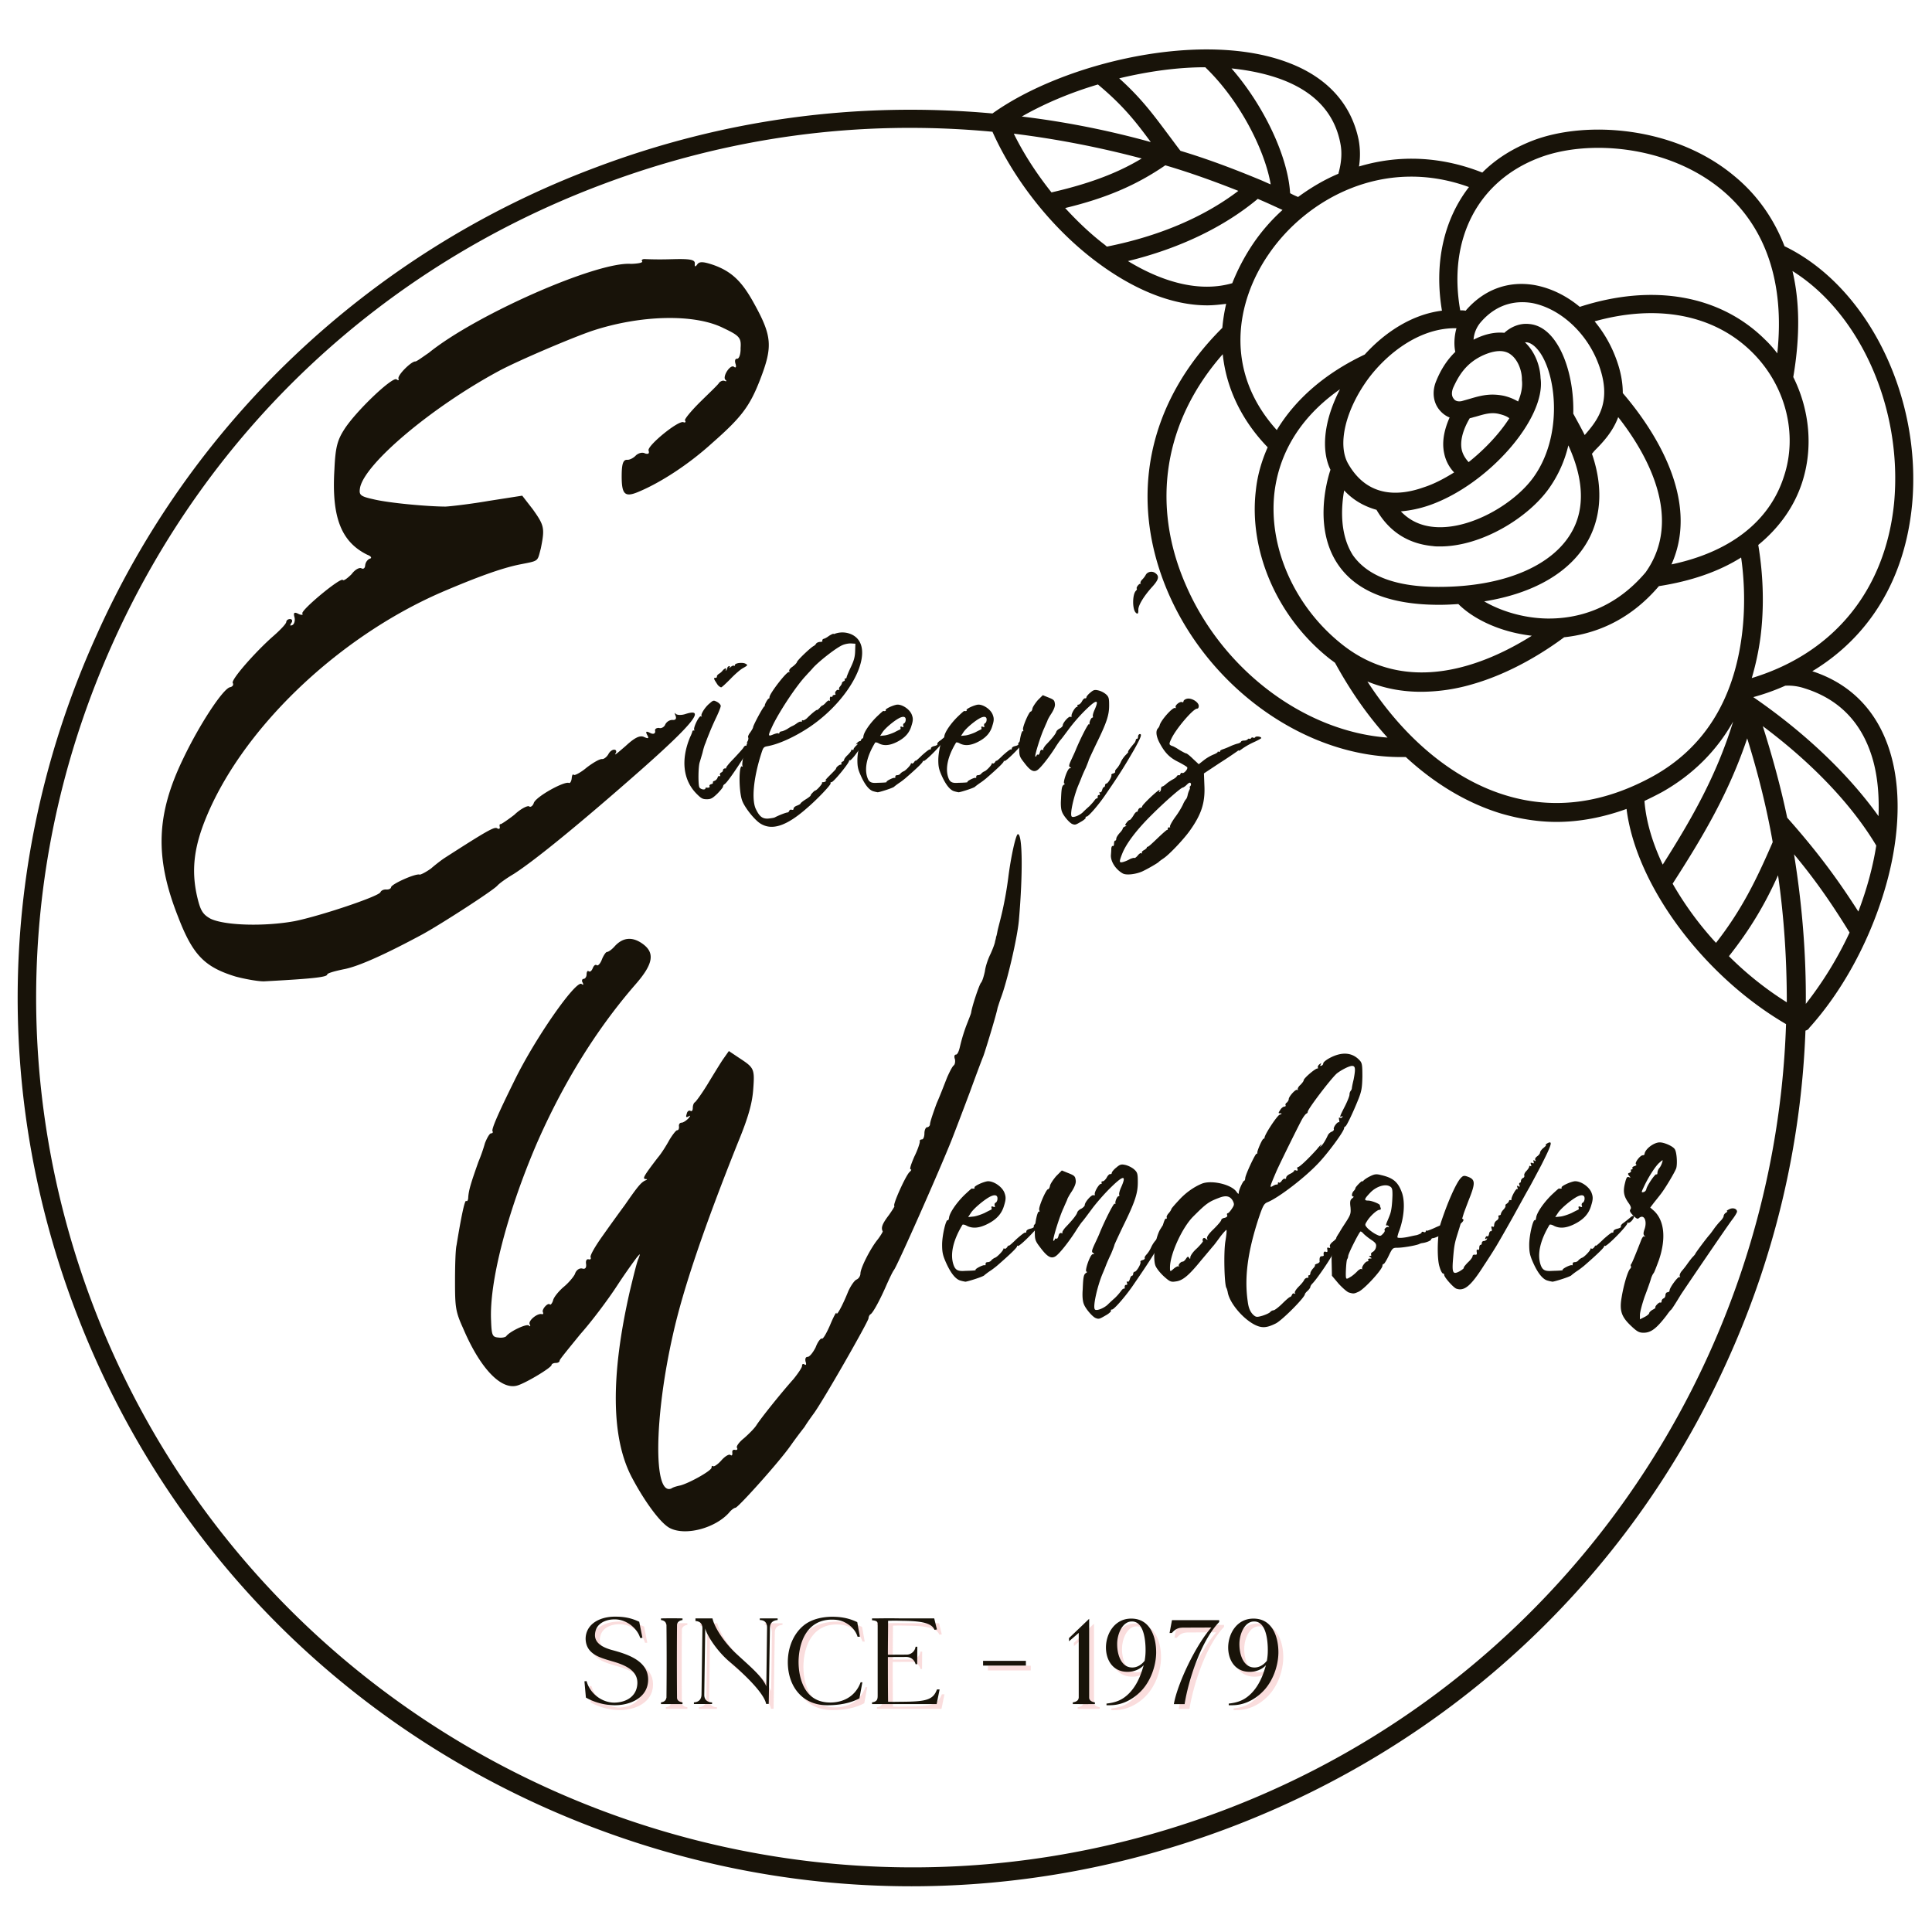 <svg xmlns="http://www.w3.org/2000/svg" width="200" viewBox="0 0 150 150" height="200" version="1.0"><defs><clipPath id="a"><path d="M1.082 3.5h147.75v143.25H1.082zm0 0"/></clipPath></defs><g clip-path="url(#a)"><path fill="#181309" d="M148.45 39.227c.796-8.442-3.458-17-9.9-20.11-.976-2.52-2.452-4.265-3.902-5.453-4.64-3.879-11.523-4.324-15.632-2.754-1.536.594-2.868 1.422-3.93 2.488-3.133-1.242-6.41-1.421-9.574-.472a6.124 6.124 0 00-.028-2.074c-.562-2.727-2.367-4.77-5.293-5.922-6.707-2.668-17.582-.09-23.136 3.879-10.52-.95-20.89.445-30.848 4.207a69.21 69.21 0 00-23.406 14.66 68.388 68.388 0 00-15.336 21.71C-.098 66.122-.633 84.813 5.93 101.935c6.59 17.207 19.504 30.863 36.406 38.414 9.102 4.058 18.734 6.101 28.426 6.101 8.304 0 16.636-1.508 24.644-4.531 17.227-6.516 30.938-19.25 38.563-35.957 3.812-8.293 5.879-17.09 6.207-25.945.117-.032.234-.09.293-.211 2.484-2.754 4.492-6.395 5.703-10.22 1.273-3.995 1.508-7.878.652-10.929-.918-3.285-3.015-5.535-6.117-6.543 4.461-2.695 7.18-7.168 7.742-12.886zm-28.93-26.985c3.722-1.422 9.957-1.004 14.183 2.52 3.399 2.843 4.875 7.199 4.285 12.675a8.464 8.464 0 00-.945-1.066c-3.488-3.465-8.719-4.383-14.39-2.547-1.036-.86-2.22-1.449-3.489-1.687-2.039-.356-3.93.324-5.348 1.957 0 0 0 .027-.03.027-.15-.027-.294-.027-.415-.027-.973-5.512 1.36-10.043 6.149-11.852zm15.718 37.086c-.648 5.067-2.953 8.738-6.883 10.93-3.812 2.101-7.625 2.637-11.378 1.512-4.079-1.215-7.918-4.387-10.813-8.86 1.297.535 2.688.8 4.164.8a14.21 14.21 0 003.902-.562c3.16-.886 5.82-2.636 7.211-3.671 2.215-.239 4.961-1.157 7.356-3.97 2.484-.386 4.64-1.124 6.383-2.222.18 1.215.386 3.496.058 6.043zm3.489 28.492a25.697 25.697 0 01-4.493-3.582c1.684-2.133 2.809-4.058 3.813-6.281.473 3.29.68 6.578.68 9.863zm-4.168-21.797c-1.301 4.235-3.25 7.61-5.465 11.106-.797-1.688-1.301-3.375-1.418-4.945a29.5 29.5 0 001.36-.684c2.362-1.332 4.222-3.168 5.523-5.477zm1.093 1.301c.828 2.668 1.508 5.364 1.98 8.059-1.269 2.93-2.394 5.242-4.402 7.82a25.524 25.524 0 01-3.367-4.594c2.305-3.582 4.344-6.988 5.79-11.285zm3.106 6.16c-.504-2.398-1.156-4.765-1.895-7.105 3.844 2.871 6.918 6.101 8.809 9.27-.266 1.687-.738 3.406-1.39 5.124-1.536-2.398-3.075-4.53-5.524-7.289zM94.934 27.5c.265 2.605 1.449 5.121 3.488 7.227-.473 1.066-.8 2.191-.918 3.347-.563 4.707 1.656 9.832 5.676 13.031.144.118.324.239.472.356 1.18 2.16 2.54 4.117 4.075 5.805-6.41-.473-12.793-5.211-15.66-11.848-2.747-6.281-1.684-12.738 2.867-17.918zm3.722-13.184c-.297-.117-.59-.265-.886-.382-2.008-.832-4.047-1.602-6.118-2.223-.324-.414-.62-.828-.914-1.215-1.152-1.539-2.097-2.844-3.843-4.414 2.218-.531 4.492-.86 6.68-.86 2.718 2.61 4.64 6.489 5.081 9.094zm-9.308-3.285a68.1 68.1 0 00-10.016-1.984c1.711-.98 3.723-1.84 5.91-2.488 1.95 1.628 2.926 2.87 4.106 4.472zm-.707 1.274c-1.567.945-3.637 1.863-7.004 2.633-1.153-1.45-2.157-2.989-2.926-4.56a74.426 74.426 0 019.93 1.927zm1.832.53c1.918.563 3.812 1.247 5.672 1.985-2.688 2.043-6.176 3.524-10.196 4.325-.058-.028-.086-.06-.148-.118-1.09-.828-2.125-1.808-3.102-2.875 3.192-.77 5.528-1.777 7.774-3.316zm7.18 2.606c.648.27 1.269.563 1.921.86a14.59 14.59 0 00-2.277 2.61 16.227 16.227 0 00-1.625 3.077c-2.363.684-5.172.059-8.098-1.718 3.992-.977 7.45-2.637 10.078-4.829zm26.445 12.797c1.093 2.903 0 4.325-1.063 5.54-.265-.532-.562-1.067-.887-1.66.059-2.22-.5-4.263-1.3-5.477-.59-.918-1.328-1.422-2.125-1.485-1.067-.117-1.832.594-1.922.684-.59-.059-1.332.027-2.215.445-.063.027-.121.059-.18.086a2.34 2.34 0 01.563-1.36c1.36-1.57 2.926-1.66 3.988-1.484 2.156.418 4.227 2.282 5.14 4.711zm1.539 4.149c2.187 2.781 5.11 7.847 2.125 12.054-2.512 2.961-5.438 3.582-7.504 3.582h-.117c-1.922-.027-3.696-.62-4.907-1.332 3.871-.62 6.739-2.28 8.098-4.796.766-1.422 1.3-3.645.266-6.665.086-.09.148-.18.234-.27.621-.62 1.39-1.448 1.805-2.573zm-21.278 5.687c.711.77 1.567 1.242 2.512 1.508.977 1.688 2.453 2.637 4.375 2.816.176.028.352.028.559.028 3.254 0 6.855-2.25 8.453-4.5a9.497 9.497 0 001.508-3.348c1.18 2.574 1.3 4.856.293 6.664-1.477 2.696-5.317 4.324-10.34 4.324h-.059c-3.254 0-5.469-.828-6.62-2.457-1.036-1.629-.915-3.703-.68-5.035zm10.786-10.488c.859-.383 1.566-.441 2.07-.117.68.445.945 1.39.945 1.953v.09c.059.472-.031 1.039-.297 1.66a3.891 3.891 0 00-1.12-.445 4.528 4.528 0 00-.86-.09c-.68 0-1.27.18-1.774.328l-.617.176c-.265.058-.504 0-.62-.176-.18-.207-.18-.504-.06-.832.415-.918.973-1.922 2.333-2.547zm-1.653 7.348c-.207-.95.352-2.016.617-2.461.149-.028.297-.086.446-.118.62-.175 1.21-.386 1.863-.207.383.09.617.207.766.325-.739 1.156-1.86 2.37-3.16 3.406-.266-.293-.446-.59-.532-.945zm6.117-5.57c-.03-.919-.414-2.044-1.214-2.786h.148c.445.063.828.504 1.066.86 1.27 1.925 1.684 6.488-.535 9.597-1.476 2.074-4.933 4.117-7.71 3.88-1.063-.087-1.923-.5-2.602-1.212a9.24 9.24 0 002.218-.476c4.579-1.598 9.07-6.754 8.63-9.864zm-6.53-3.88c-.208.739-.18 1.422-.09 1.836-.77.742-1.212 1.598-1.477 2.25-.356.832-.239 1.72.293 2.313.207.234.445.414.742.531-.328.742-.652 1.777-.414 2.816a3 3 0 00.765 1.45c-.765.472-1.535.89-2.363 1.156-1.832.652-4.312.86-5.851-1.809-.887-1.507-.207-4.265 1.597-6.691 1.508-1.984 4.02-3.91 6.797-3.852zm-9.782 10.989c-.356 1.066-1.274 4.68.621 7.406 1.418 2.043 4.047 3.078 7.8 3.078h.06c.5 0 .976-.027 1.449-.059 1.09 1.098 3.128 2.164 5.703 2.461-3.578 2.25-9.664 4.797-14.836.59-3.633-2.933-5.645-7.523-5.14-11.758.292-2.34 1.444-5.421 5.081-7.968-1.21 2.34-1.508 4.652-.738 6.25zm26.476 7.347c2.332-5.183-1.625-10.785-3.78-13.3 0-.801-.15-1.72-.563-2.786a9.818 9.818 0 00-1.625-2.785c4.875-1.36 9.277-.531 12.234 2.403 2.598 2.574 3.574 6.367 2.45 9.683-1.122 3.465-4.196 5.836-8.716 6.785zm-15.722-29.297c-1.95 2.52-2.719 5.895-2.098 9.598-2.39.297-4.492 1.746-5.996 3.406-3.074 1.453-5.379 3.465-6.828 5.864-4.168-4.618-3.133-10.008-.649-13.625 2.954-4.352 8.98-7.641 15.57-5.243zm-9.989-3.406c.149.711.09 1.512-.144 2.34v.031c-1.125.473-2.16 1.094-3.133 1.805a5.566 5.566 0 01-.62-.293c-.177-2.902-2.071-6.844-4.552-9.688 1.45.149 2.836.446 4.047.918 2.485.977 3.961 2.606 4.403 4.887zm-9.16 129.469c-35.015 13.21-74.347-4.356-87.644-39.156-6.41-16.797-5.88-35.07 1.476-51.45C16.152 33.422 29.63 20.773 46.68 14.348c9.808-3.703 20.004-5.094 30.375-4.118 1.656 3.704 4.55 7.403 7.89 9.954 3.016 2.308 6.059 3.523 8.778 3.523.5 0 1.004-.059 1.476-.117a13.39 13.39 0 00-.297 1.863c-5.82 5.777-7.355 13.27-4.195 20.586 3.25 7.496 10.727 12.738 18.027 12.738h.414c2.247 2.075 4.758 3.582 7.387 4.383 1.418.414 2.867.653 4.313.653 1.804 0 3.636-.356 5.437-1.008.738 5.925 5.942 12.945 12.383 16.707-.86 26.418-17.434 51.152-43.766 61.074zm45.301-62.645c.031-3.882-.293-7.761-.914-11.613 1.774 2.133 3.012 3.969 4.313 6.074a28.521 28.521 0 01-3.399 5.54zm-.086-24.496c2.746.86 4.52 2.754 5.317 5.63.355 1.3.472 2.753.414 4.292-2.305-3.226-5.672-6.457-9.723-9.242.86-.234 1.684-.531 2.484-.887a4.02 4.02 0 011.508.207zm-4.11-.8c.298-1.008.532-2.075.68-3.2.415-3.285 0-6.07-.175-7.136 1.593-1.305 2.777-2.934 3.398-4.829.883-2.695.59-5.656-.68-8.207.56-3.285.473-5.98-.062-8.23 5.262 3.285 8.57 10.691 7.89 18.008-.68 6.781-4.699 11.668-11.05 13.594zm0 0"/></g><path d="M13.85 71.24c1.13 2.93 2.06 3.852 4.45 4.582.785.208 1.82.387 2.223.368 3.91-.207 4.87-.336 4.883-.532.007-.101.57-.257 1.28-.406 1.165-.21 3.391-1.242 6.15-2.73 1.51-.836 5.452-3.387 5.78-3.762.165-.188.743-.594 1.266-.902 1.68-1.075 5.3-4.047 9.797-8.008 4.172-3.68 5.113-4.906 3.578-4.426-.355.125-.703.098-.797-.008-.094-.11-.094-.058-.012.149.086.207.024.351-.222.332-.2-.016-.461.117-.578.355-.067.195-.325.328-.469.266-.2-.016-.356.074-.316.226.035.203-.122.29-.364.172-.336-.176-.39-.129-.261.13.18.312.078.308-.211.183-.336-.172-.754.043-1.454.691-.585.504-.906.781-.792.59.109-.14.074-.293-.079-.305-.148-.011-.355.121-.476.364-.113.191-.328.375-.477.363-.199-.016-.722.297-1.199.66-.48.41-.945.625-.992.574-.09-.11-.152.04-.168.235-.02.25-.133.441-.227.382-.39-.128-2.527 1.059-2.715 1.547-.07.242-.277.38-.37.27-.145-.059-.665.2-1.149.664-.531.41-1.004.723-1.055.719-.097-.008-.105.093-.066.246-.012.148-.063.144-.207.082-.188-.164-.867.234-4.07 2.293-.208.133-.688.496-1.06.82-.37.27-.788.488-.886.48-.289-.12-2.203.735-2.222.981-.008.102-.165.187-.364.176-.199-.016-.402.066-.465.215-.175.336-4.683 1.843-6.664 2.242-2.328.426-5.422.344-6.527-.192-.625-.347-.8-.66-1.062-1.828-.407-1.879-.231-3.562.574-5.652 2.73-7.04 10.222-14.316 18.484-17.89 2.582-1.102 4.586-1.852 6.059-2.141 1.468-.29 1.312-.2 1.59-1.227.316-1.574.285-1.777-.622-3.047l-.82-1.058-2.578.402c-1.414.246-2.977.426-3.379.445-1.398-.004-4.426-.28-5.601-.57-1.032-.227-1.125-.336-1.036-.879.344-1.871 5.57-6.273 10.778-9.078 1.457-.79 5.843-2.656 7.332-3.145 3.738-1.214 7.89-1.304 10.105-.187 1.254.594 1.39.754 1.332 1.55.016.45-.113.84-.265.829-.149-.012-.207.133-.13.39.083.254.024.352-.116.239-.282-.219-.903.734-.676 1 .144.11.09.156-.055.093-.144-.058-.3.028-.41.122-.059.144-.758.793-1.461 1.488-.703.695-1.25 1.355-1.207 1.457.09.105.035.203-.113.14-.387-.175-2.836 1.836-2.711 2.196.078.254-.024.297-.27.23-.191-.117-.496-.039-.707.145-.164.187-.48.363-.676.347-.3-.019-.421.27-.433 1.118-.02 1.547.21 1.816 1.242 1.394 1.754-.719 3.957-2.152 5.781-3.812 2.25-1.977 2.91-2.828 3.719-4.914.992-2.575.953-3.375-.5-5.985-.922-1.668-1.715-2.426-3.125-2.93-.781-.261-1.078-.28-1.246-.046-.168.238-.211.183-.195-.063.023-.3-.372-.379-1.774-.336a27.42 27.42 0 01-2.098-.008c-.195-.015-.304.079-.21.184.039.106-.364.172-.864.188-2.633-.2-12.039 3.937-15.707 6.906-.527.36-.953.68-1.05.672-.297-.024-1.43 1.09-1.301 1.351.043.102-.012.149-.153.035-.332-.222-3.242 2.555-4.093 3.942-.512.808-.657 1.398-.73 3.039-.231 3.73.526 5.637 2.546 6.637.34.125.379.28.176.312a.672.672 0 00-.336.527c-.016.196-.125.29-.27.227-.14-.11-.504.062-.781.441-.324.325-.64.551-.684.45-.183-.215-3.273 2.351-3.144 2.609.094.105-.059.145-.3.027-.337-.175-.395-.078-.317.227.078.254.008.55-.149.637-.207.086-.203.035-.09-.157.114-.14.075-.293-.074-.304-.152-.012-.308.078-.316.226-.012.149-.5.66-1.09 1.168-1.39 1.242-3.195 3.305-3.066 3.563.09.156-.02.3-.223.336-.563.156-2.371 2.918-3.613 5.52-2.13 4.386-2.23 7.726-.383 12.362zm41.897-18.036c.09.09.191.16.246.16.05 0 .367-.296.715-.648.332-.348.785-.75.996-.855.367-.207.367-.227.172-.332-.227-.122-.82-.051-.82.105 0 .055-.032.09-.067.055-.035-.035-.14 0-.246.086-.105.086-.14.105-.105.035.054-.086.035-.106-.051-.086-.07.031-.121.086-.121.156 0 .05-.035.121-.09.172-.05.035-.05.02-.016-.05.106-.177-.105-.122-.246.05a.995.995 0 01-.297.262c-.105.07-.172.16-.156.21.016.051-.035.106-.121.106-.125 0-.125.035-.035.207.07.106.172.281.242.367zm2.55 4.192c-.175.172-.331.363-.331.433s-.02.106-.055.07c-.035-.034-.137.036-.207.176-.09.122-.437.504-.77.856-.331.332-.574.644-.558.68.035.035 0 .05-.086.05s-.156.07-.156.141c0 .07-.055.14-.14.176a.152.152 0 00-.087.207c.031.07.016.105-.054.07-.051-.035-.122.035-.141.125a.446.446 0 01-.227.242c-.101.02-.156.086-.136.121.035.055-.036.125-.141.141-.105.035-.156.106-.121.156.05.09-.07.14-.246.106-.035 0-.07.02-.07.054 0 .157-.368.102-.47-.07-.105-.21-.09-1.555.016-1.922.036-.12.141-.468.227-.765.07-.317.176-.649.226-.735.036-.105.157-.437.282-.734.12-.313.363-.871.558-1.274.192-.402.348-.8.348-.89 0-.086-.121-.227-.281-.313-.278-.14-.293-.14-.59.121-.352.282-.719.875-.613.977.035.055.02.055-.051.02-.14-.086-.613.89-.524 1.046.036.051.016.07-.035.051-.054 0-.09.02-.105.055 0 .035-.07.242-.176.453-.73 1.746-.559 3.332.488 4.398.367.368.473.434.805.434.312 0 .437-.066.82-.434.242-.246.438-.488.438-.543 0-.07.05-.156.12-.19.141-.087.54-.63 1.083-1.45 1.238-1.903 1.621-2.703.96-2.04zm0 0" fill="#181309"/><path d="M64.701 49.208c-.054 0-.191.07-.332.157-.14.105-.312.21-.402.226-.106.035-.14.106-.121.16.035.051-.035.086-.176.086-.121 0-.262.07-.297.121a.518.518 0 01-.226.211c-.262.156-1.254 1.098-1.274 1.238-.015.07-.176.227-.332.348-.191.125-.297.262-.262.352.036.07.02.105-.015.07-.16-.09-1.504 1.656-1.52 1.938 0 .066-.015.12-.05.12-.09 0-.368.524-.317.575.02.035.02.055-.016.02-.07-.036-.84 1.394-.89 1.62 0 .07-.106.247-.227.422-.125.157-.191.328-.156.383.031.05.016.176-.035.277-.09.141-.07.176 0 .176.066 0 .05.051-.035.121-.09.055-.176.227-.211.387-.156.766-.211 1.184-.156 1.254.035.055.015.07-.036.035-.261-.156-.261 1.902 0 2.637.192.539.926 1.465 1.395 1.781.91.59 2.043.227 3.648-1.187.82-.7 1.887-1.832 1.832-1.922-.035-.051 0-.086.07-.086.157 0 1.415-1.535 1.364-1.676 0-.035.016-.05.066-.016.036.016.282-.23.524-.578.246-.332.558-.75.699-.926.14-.171.297-.367.352-.433.171-.211.296-.578.226-.649-.035-.035-.09-.015-.105.036a8.5 8.5 0 01-.403.507c-.21.227-.367.438-.367.47 0 .034-.05.07-.121.07-.07 0-.191.07-.262.16-.105.12-.105.136.016.066.07-.035.055.02-.066.125-.106.102-.211.227-.211.277 0 .07-.036.086-.086.055-.055-.035-.09-.02-.09.031 0 .055-.121.211-.278.368-.156.14-.28.316-.28.367 0 .07-.052.12-.137.156-.07.035-.106.09-.07.14.015.036 0 .087-.055.087-.122 0-.368.21-.368.316 0 .035-.226.262-.488.523-.262.262-.418.438-.348.403.086-.07.106-.055.07.015-.034.055-.14.106-.226.106-.07 0-.121.015-.09.05.055.055-.418.594-.523.594-.067 0-.399.352-.363.387.015.016-.141.156-.368.293-.226.14-.418.297-.418.332 0 .035-.125.106-.261.16-.16.051-.282.156-.282.242s-.05.106-.14.086a.15.15 0 00-.192.07c-.015.071-.086.141-.156.141-.086 0-.61.192-.976.383-.07.035-.317.07-.524.09-.422.016-.648-.156-.91-.684-.383-.695-.227-2.441.402-4.394.141-.438.176-.492.473-.543.871-.156 2.11-.715 3.262-1.485 3.437-2.32 5.238-6.246 3.281-7.187a1.73 1.73 0 00-1.324-.055c-.02.02-.07.02-.106 0zm1.395.75l.316.02-.02.594c-.015.453-.105.75-.347 1.253-.176.368-.316.72-.316.77 0 .05-.051.086-.102.086-.055 0-.07.035-.035.09.016.035-.02.101-.09.12-.086.036-.137.106-.137.157 0 .05-.07.156-.14.246-.07.07-.106.172-.07.227.015.05.015.07-.036.05-.12-.085-.347.176-.261.297.035.051 0 .086-.086.086-.07 0-.141.055-.141.106 0 .055-.035.07-.086.035-.09-.05-.14.086-.105.281.015.051 0 .051-.055.016-.035-.035-.156.035-.262.156-.12.14-.242.227-.277.227-.035 0-.14.105-.227.21-.105.106-.176.157-.176.141 0-.07-.402.242-.8.645-.125.105-.262.176-.297.156-.055-.035-.09 0-.09.055 0 .07-.035.086-.07.05-.032-.035-.157.02-.293.106a1.958 1.958 0 01-.367.227c-.09.035-.262.14-.422.246-.157.086-.348.171-.434.171-.09.02-.156.055-.156.106 0 .05-.035.086-.09.05-.035-.034-.227.02-.402.09-.418.172-.418.122 0-.769.593-1.187 1.87-3.105 2.601-3.855.07-.09.317-.332.524-.579.507-.539 1.78-1.535 2.27-1.742.21-.09.507-.14.679-.125zm0 0" fill="#181309"/><path d="M67.841 61.443c.106.035.227.054.297.07.137 0 1.238-.348 1.29-.438.034-.035.195-.156.366-.277.192-.121.383-.281.473-.351.926-.801 1.414-1.274 1.379-1.344 0-.035.016-.051.05-.016.122.07 1.606-1.449 1.52-1.555-.035-.035-.02-.05.035-.015.051.035.192-.035.297-.176.227-.297.106-.402-.156-.156-.105.086-.297.246-.422.332-.137.086-.226.207-.191.262.035.035-.07.105-.227.14-.156.035-.277.102-.277.192 0 .07-.035.105-.07.07-.055-.02-.317.191-.614.453-.277.277-.504.469-.504.434 0-.032-.054 0-.105.09-.05.085-.14.14-.176.12-.05-.035-.086-.035-.086.02-.015.121-.437.559-.574.59a.797.797 0 00-.23.16c-.051.086-.172.137-.262.137-.102 0-.156.055-.137.125 0 .07-.02.105-.055.086-.086-.051-.68.246-.629.312.036.035-.101.055-.714.07-.47.036-.645-.05-.766-.382-.262-.715-.055-1.676.594-2.739.015-.035.156-.019.297.067.382.195.82.16 1.359-.102.645-.316 1.012-.718 1.168-1.293.125-.382.125-.558.035-.8-.137-.438-.75-.856-1.168-.82-.332.05-.96.347-.87.433.05.055-.106.09-.177.055-.02-.02-.226.171-.488.418-.578.558-1.031 1.238-1.066 1.55-.016.125-.051.211-.086.176-.121-.07-.383 1.031-.383 1.66 0 .54.05.75.297 1.29.312.679.644 1.081.976 1.152zm.7-4.625c.207-.297.851-.836 1.238-1.047.347-.192.558-.14.539.12 0 .126-.07.247-.121.263-.07.035-.086.105-.07.195.05.101.019.121-.087.086-.105-.055-.156-.02-.125.07.02.07 0 .121-.015.121a8.774 8.774 0 00-.453.227c-.227.105-.578.226-.77.246l-.347.035zm0 0" fill="#181309"/><path d="M74.123 61.443c.105.035.227.054.297.07.137 0 1.238-.348 1.289-.438.035-.035.195-.156.367-.277.192-.121.383-.281.473-.351.926-.801 1.414-1.274 1.379-1.344 0-.035.015-.051.05-.016.122.07 1.606-1.449 1.52-1.555-.035-.035-.02-.05.035-.015.05.035.192-.035.297-.176.227-.297.105-.402-.156-.156-.106.086-.297.246-.422.332-.137.086-.227.207-.192.262.036.035-.07.105-.226.14-.156.035-.277.102-.277.192 0 .07-.036.105-.07.07-.055-.02-.317.191-.614.453-.277.277-.504.469-.504.434 0-.032-.055 0-.105.09-.051.085-.141.14-.176.12-.051-.035-.086-.035-.086.02-.016.121-.438.559-.574.59a.797.797 0 00-.23.16c-.052.086-.173.137-.263.137-.101 0-.156.055-.136.125 0 .07-.02.105-.055.086-.086-.051-.68.246-.629.312.035.035-.101.055-.715.07-.468.036-.644-.05-.765-.382-.262-.715-.055-1.676.593-2.739.016-.035.157-.019.297.067.383.195.82.16 1.36-.102.644-.316 1.011-.718 1.168-1.293.125-.382.125-.558.035-.8-.137-.438-.75-.856-1.168-.82-.332.05-.961.347-.871.433.05.055-.106.09-.176.055-.02-.02-.227.171-.488.418-.578.558-1.032 1.238-1.067 1.55-.015.125-.05.211-.086.176-.12-.07-.382 1.031-.382 1.66 0 .54.05.75.296 1.29.313.679.645 1.081.977 1.152zm.7-4.625c.206-.297.85-.836 1.237-1.047.348-.192.56-.14.54.12 0 .126-.07.247-.122.263-.07.035-.085.105-.07.195.05.101.02.121-.086.086-.105-.055-.156-.02-.125.07.02.07 0 .121-.015.121a8.774 8.774 0 00-.454.227c-.226.105-.578.226-.77.246l-.347.035zm0 0" fill="#181309"/><path d="M82.287 56.556c-.12.055-.261.176-.277.262-.055.175-.332.523-.805 1.011-.136.157-.226.317-.207.352.036.05 0 .066-.07.035-.09-.02-.156.031-.191.191-.035.137-.09.208-.14.192-.052-.035-.106 0-.122.07-.02.051-.07.086-.09.07-.07-.07.422-1.66.7-2.234.12-.297.245-.543.245-.578 0-.016.122-.262.297-.523.192-.297.293-.559.278-.73-.035-.317-.07-.352-.559-.544l-.383-.156-.386.383c-.192.226-.383.508-.418.644-.016.14-.086.246-.137.246-.125 0-.649 1.203-.594 1.395.035.105.035.16 0 .125-.105-.106-.297.73-.297 1.324 0 .578.016.649.383 1.117.473.63.734.77 1.031.578.242-.16.871-.945 1.36-1.71.175-.282.382-.579.437-.63.07-.07.367-.472.664-.87a13.56 13.56 0 011.149-1.329c.98-.976 1.222-1.011.82-.12-.102.226-.156.452-.121.503.02.035 0 .09-.05.09-.09 0-.247.348-.212.488.02.035 0 .051-.05.016-.07-.035-.63 1.066-.997 1.937-.07.192-.246.559-.367.82-.191.419-.207.509-.105.579.105.066.105.086-.016.086-.176 0-.578 1.187-.418 1.187.05 0 .05.035-.035.086-.156.106-.192.246-.227 1.117-.035.473 0 .82.086 1.012.121.317.574.84.785.926.227.086.262.07.68-.176.227-.121.387-.277.367-.312-.035-.055 0-.086.07-.086.141 0 .977-.961 1.52-1.782 1.047-1.52 1.465-2.199 2.18-3.437.508-.91.613-1.188.437-1.188-.07 0-.14.086-.14.172 0 .106-.035.196-.086.196-.055 0-.09.035-.09.086a.56.56 0 01-.086.21c-.453.54-.559.715-.504.715.031 0-.055.106-.195.243-.137.14-.313.386-.383.558-.07.16-.211.387-.297.473-.105.105-.176.226-.14.261.019.051-.036.106-.137.141-.106.016-.176.086-.16.121.07.106-.262.664-.383.664-.051 0-.106.07-.106.137 0 .07-.035.14-.086.14-.05 0-.105.106-.14.227-.035.125-.106.211-.157.176-.05-.05-.07-.016-.035.086.035.09.02.14-.05.125-.07 0-.106.05-.106.137.016.09-.02.14-.05.125-.036-.02-.126.05-.196.156-.07.105-.262.312-.398.453-.16.14-.387.348-.508.473-.278.261-.801.453-.871.312-.141-.191.172-1.57.523-2.41.102-.242.227-.54.262-.645.035-.085.172-.418.312-.699.121-.293.227-.558.227-.59 0-.035.262-.593.578-1.257.836-1.696 1.012-2.27 1.012-3.004 0-.54-.02-.66-.227-.856a1.51 1.51 0 00-.594-.312c-.296-.07-.386-.051-.648.175-.156.122-.293.297-.293.348 0 .07-.055.106-.125.086-.05 0-.156.106-.227.246-.07.121-.191.246-.261.246s-.106.032-.086.086c.035.051.015.086-.035.086-.141 0-.473.578-.418.715.015.055-.02.09-.09.055-.137-.055-.594.468-.594.664 0 .066-.102.172-.227.242zm6.091-9.215c0-.348.418-1.047 1.082-1.781.508-.559.559-.82.262-1.047-.242-.207-.63-.137-.77.125-.05.102-.172.262-.277.363-.106.106-.156.227-.121.297.035.055.035.07 0 .035-.09-.07-.367.282-.297.367.035.02 0 .106-.07.176-.262.262-.282 1.344-.036 1.656.157.192.246.125.227-.19zm-1.206 20.473c.262.156 1.031.07 1.555-.176.472-.227 1.152-.629 1.238-.715.02-.035.192-.156.367-.277.453-.297 1.57-1.485 2.043-2.149.907-1.273 1.203-2.18 1.133-3.543l-.035-.906 1.238-.82a36.027 36.027 0 001.363-.91c.051-.051.106-.07.106-.036 0 .036.137-.05.297-.171a5.67 5.67 0 01.87-.489c.317-.14.579-.297.579-.316 0-.121-.402-.172-.473-.07a.11.11 0 01-.156.035.118.118 0 00-.16.035c-.031.055-.086.07-.137.055-.035-.036-.105 0-.125.035-.031.05-.156.101-.277.101-.121 0-.227.035-.246.09-.016.051-.121.106-.227.137-.101.02-.363.105-.593.21a5.44 5.44 0 01-.61.247c-.105.035-.21.101-.21.156 0 .051-.032.051-.087.035-.05-.035-.086-.035-.086.016 0 .035-.14.125-.316.191a3.42 3.42 0 00-.75.438l-.402.316-.454-.422c-.226-.226-.468-.418-.523-.418-.05 0-.277-.12-.54-.277a3.845 3.845 0 00-.487-.281.595.595 0 01-.176-.07c-.121-.07-.121-.141.035-.47.348-.784 1.711-2.374 2.008-2.374.086 0 .137-.086.137-.211 0-.297-.559-.645-.922-.559-.14.035-.262.125-.262.196 0 .066-.055.101-.105.066-.141-.086-.56.227-.508.387.035.086.02.101-.035.07-.172-.105-1.118.957-1.204 1.344a.581.581 0 01-.14.242c-.172.191-.137.578.105 1.066.418.801.785 1.184 1.45 1.516.347.176.664.367.714.422.106.12-.242.523-.382.453-.036-.035-.106 0-.141.086-.016.07-.086.121-.121.086-.055-.016-.121.02-.156.09-.036.07-.196.191-.352.261-.137.086-.367.227-.469.332-.125.102-.246.192-.297.192-.054 0-.105.086-.105.172 0 .105-.035.21-.106.246-.05.05-.07.035-.035-.035.035-.051.035-.106.02-.106-.14 0-1.344 1.153-1.344 1.274 0 .054-.055.105-.125.105s-.156.07-.191.176c-.036.105-.086.176-.106.14-.035-.019-.156.102-.262.297-.12.192-.242.332-.277.332-.055 0-.156.086-.246.207-.121.157-.137.211-.05.227.07 0 .034.035-.071.07-.086.035-.176.106-.176.157 0 .054-.101.21-.242.351-.14.156-.262.348-.262.434 0 .09-.035.16-.09.16-.05 0-.086.101-.086.242 0 .121-.05.211-.105.176-.035-.035-.086.05-.105.172 0 .125-.016.367-.032.543-.02.488.364 1.097.922 1.414zm-.035-1.555c.316-.785 1.137-1.867 2.289-3 .977-.977 2.27-2.113 2.406-2.113.035 0 .176-.086.297-.207.176-.176.262-.211.317-.125.035.054.035.156-.036.226-.054.055-.07.106-.035.106s.016.086-.035.191a1.847 1.847 0 00-.14.438c-.036.14-.086.261-.141.297a2.06 2.06 0 00-.227.418 6.52 6.52 0 01-.61.976c-.245.352-.417.664-.382.719.035.05 0 .066-.07.05-.07 0-.106.036-.106.106.016.05 0 .106-.035.086-.035-.016-.367.281-.75.645-.367.351-.7.664-.75.664-.035 0-.09.02-.09.07 0 .035-.086.121-.207.191-.14.07-.21.157-.175.211.035.051.019.07-.051.035-.055-.035-.176.051-.282.192-.105.12-.226.21-.242.176-.035-.02-.191.015-.351.086a2.26 2.26 0 01-.524.226c-.332.086-.332 0-.07-.664zM75.284 84.836c.473-1.3.945-2.563 1.063-2.84.16-.434 1.027-3.273 1.105-3.746.04-.117.16-.512.277-.828.473-1.262 1.262-4.613 1.38-5.996.316-3.668.277-6.664-.079-6.664-.156 0-.55 1.773-.75 3.39a28.364 28.364 0 01-.433 2.485c-.157.71-.356 1.422-.395 1.617-.039.2-.078.433-.117.473 0 .082-.04.238-.078.355 0 .121-.16.555-.356.988-.199.395-.394.985-.433 1.34-.078.356-.2.79-.317.906-.156.239-.672 1.778-.75 2.29 0 .078-.195.55-.394 1.066a13.52 13.52 0 00-.473 1.574c-.078.356-.195.633-.316.633-.117 0-.156.156-.078.355.039.196 0 .395-.078.473-.118.078-.317.473-.512.906-.16.395-.516 1.344-.828 2.051-.278.75-.516 1.461-.516 1.617 0 .121-.117.239-.234.239-.082 0-.2.195-.2.472 0 .238-.078.473-.195.473-.12 0-.2.078-.16.16 0 .117-.156.629-.434 1.184-.234.55-.394.984-.273.984.078 0 .039.078-.082.195-.274.2-1.379 2.645-1.184 2.645.043 0-.156.316-.433.71-.512.669-.63.985-.473 1.262 0 .04-.156.317-.394.63-.551.671-1.34 2.21-1.34 2.644 0 .156-.117.394-.317.473-.156.078-.433.472-.629.906-.476 1.183-.91 1.933-.91 1.699 0-.16-.234.273-.511.945-.278.63-.551 1.106-.63 1.024-.081-.04-.316.238-.476.672-.195.394-.473.75-.629.75-.16 0-.2.156-.16.355.082.234.043.317-.078.234-.117-.078-.195-.039-.195.122 0 .117-.317.59-.672 1.023-.985 1.105-2.563 3.078-2.88 3.59-.155.238-.59.672-.945.984-.355.278-.632.633-.554.75.078.121 0 .2-.156.16-.157-.039-.239.079-.2.235 0 .199-.039.238-.156.16-.117-.082-.434.117-.71.434-.274.312-.59.511-.63.433-.078-.039-.12 0-.12.117 0 .239-1.696 1.184-2.407 1.38-.195.042-.55.12-.707.237-1.422.633-1.344-5.523.117-11.949.79-3.55 2.445-8.402 5.047-14.91.832-2.012 1.105-3.078 1.183-4.101.122-1.618.083-1.696-1.062-2.446l-.828-.554-.473.671c-.238.356-.789 1.262-1.222 1.973-.438.711-.872 1.3-.95 1.34-.078.039-.156.238-.156.434 0 .199-.078.277-.16.238-.117-.078-.274 0-.313.234-.082.238-.039.278.118.2.195-.118.195-.079 0 .156-.157.16-.395.316-.512.316-.16 0-.238.156-.2.316 0 .157-.038.274-.156.274-.078 0-.355.355-.593.75-.235.433-.63 1.066-.907 1.383-1.144 1.496-1.183 1.617-.945 1.656.156 0 .156.039-.039.117-.316.16-.555.434-1.539 1.856a158.28 158.28 0 00-1.734 2.406c-.594.828-1.028 1.578-.95 1.695.04.117 0 .195-.156.156-.16-.039-.238.118-.2.356.04.316-.077.433-.312.355-.238-.039-.476.157-.554.434-.117.238-.512.71-.907 1.027-.355.313-.75.785-.789 1.024-.078.238-.195.355-.238.316-.156-.2-.668.395-.55.59.038.121.038.16-.079.16-.316-.121-1.105.512-.945.79.078.155.039.195-.082.077-.234-.117-1.457.473-1.734.828-.04.079-.317.157-.59.118-.477-.04-.555-.118-.594-1.301-.156-2.957 1.223-8.324 3.512-13.688 2.011-4.613 4.574-8.836 7.691-12.422 1.418-1.617 1.54-2.488.512-3.195-.75-.515-1.461-.472-2.09.195-.238.278-.512.473-.633.473-.078 0-.273.277-.394.594-.118.316-.313.512-.395.433-.117-.078-.234.04-.312.235-.082.2-.2.316-.317.238-.078-.078-.16.04-.16.238 0 .196-.117.352-.234.352-.118 0-.157.16-.079.277.079.16.079.239-.078.118-.437-.313-3.59 4.183-5.207 7.496-1.304 2.64-1.816 3.824-1.699 3.945.043.078 0 .156-.117.156s-.316.356-.473.75a12.741 12.741 0 01-.511 1.461c-.555 1.574-.75 2.168-.79 2.758 0 .2-.078.355-.16.277-.117-.078-.394 1.262-.746 3.43-.082.316-.12 1.578-.12 2.8 0 2.012.038 2.368.632 3.669 1.34 3.156 2.996 4.851 4.258 4.418.71-.235 2.605-1.38 2.605-1.578 0-.079.156-.157.317-.157.195 0 .312-.078.312-.195 0-.082.75-.988 1.617-2.055.91-1.023 2.172-2.718 2.84-3.746a44.061 44.061 0 011.54-2.207c.277-.316.277-.316.116.117-.117.239-.394 1.383-.668 2.524-1.5 6.59-1.46 11.441.196 14.515.988 1.856 2.21 3.512 2.918 3.868 1.222.629 3.55 0 4.617-1.223.156-.2.394-.356.473-.356.195 0 3.43-3.59 4.3-4.851a34.36 34.36 0 011.063-1.422c.16-.273.473-.707.672-.984.672-.868 4.297-7.22 4.297-7.457 0-.118.082-.274.16-.313.195-.121.75-1.144 1.261-2.328.196-.434.434-.945.551-1.105.239-.274 3.59-7.848 4.496-10.137.278-.711.91-2.367 1.383-3.63zm-.681 14.597c.121.04.262.059.34.078.16 0 1.422-.398 1.48-.5.04-.039.22-.18.423-.32.218-.137.437-.32.539-.398 1.058-.918 1.617-1.461 1.578-1.54 0-.039.02-.062.062-.019.137.078 1.836-1.66 1.738-1.781-.039-.04-.019-.059.04-.02.058.04.218-.039.34-.199.261-.34.12-.461-.18-.18-.121.098-.34.278-.48.38-.16.1-.259.237-.22.3.04.039-.082.121-.261.16-.18.04-.32.117-.32.219 0 .082-.04.121-.079.082-.058-.024-.359.219-.699.52-.32.32-.582.539-.582.5 0-.044-.059 0-.117.097-.063.102-.16.16-.203.14-.059-.038-.098-.038-.098.02-.02.14-.5.64-.66.68a.95.95 0 00-.262.18c-.058.101-.199.16-.297.16-.12 0-.18.062-.16.14 0 .082-.02.122-.062.102-.098-.063-.778.277-.719.36.039.038-.121.058-.82.077-.54.04-.739-.058-.88-.437-.3-.82-.058-1.922.68-3.14.02-.04.18-.02.34.077.442.223.942.184 1.559-.117.742-.36 1.16-.82 1.34-1.48.14-.442.14-.64.039-.922-.156-.496-.86-.977-1.336-.938-.383.059-1.102.399-1 .5.058.059-.121.098-.203.059-.02-.02-.258.2-.559.48-.66.641-1.18 1.422-1.219 1.782-.02.136-.062.238-.101.199-.14-.082-.438 1.18-.438 1.898 0 .622.059.86.34 1.48.36.782.738 1.24 1.117 1.321zm.801-5.3c.238-.34.98-.958 1.418-1.2.402-.219.64-.16.621.14 0 .141-.078.282-.14.302-.079.039-.098.117-.079.218.059.121.02.141-.101.102-.117-.063-.18-.02-.14.078.023.082 0 .14-.02.14-.04.02-.258.122-.52.262-.258.118-.66.258-.879.278l-.398.039zm0 0" fill="#181309"/><path d="M83.96 93.836c-.14.058-.3.199-.32.296-.058.2-.379.602-.918 1.16-.16.18-.261.36-.242.403.043.059 0 .078-.078.039-.102-.02-.18.039-.219.219-.043.16-.101.242-.16.218-.062-.039-.12 0-.14.083-.02.058-.083.097-.102.078-.078-.078.48-1.899.8-2.559.141-.34.282-.621.282-.66 0-.02.137-.3.34-.598.219-.34.34-.64.32-.84-.043-.359-.082-.402-.64-.62l-.442-.18-.441.441c-.219.258-.438.578-.477.738-.02.16-.101.282-.16.282-.14 0-.742 1.378-.68 1.597.04.121.04.18 0 .14-.12-.12-.34.84-.34 1.52 0 .66.02.739.438 1.282.539.718.84.879 1.18.656.28-.18 1-1.078 1.562-1.957.2-.32.438-.66.496-.719.082-.082.422-.543.762-1 .34-.46.941-1.14 1.32-1.52 1.117-1.12 1.399-1.16.938-.14-.117.258-.18.52-.137.578.02.04 0 .102-.062.102-.098 0-.278.398-.239.558.02.04 0 .059-.062.02-.078-.04-.719 1.218-1.137 2.218-.082.223-.281.641-.422.942-.219.48-.238.578-.12.66.12.078.12.102-.02.102-.2 0-.66 1.359-.48 1.359.062 0 .062.039-.04.098-.18.12-.219.28-.258 1.28-.043.54 0 .938.098 1.161.14.36.66.957.902 1.059.258.101.297.078.778-.2.261-.14.441-.32.421-.359-.039-.062 0-.102.079-.102.16 0 1.12-1.097 1.742-2.039 1.199-1.738 1.68-2.52 2.496-3.937.582-1.043.703-1.363.5-1.363-.078 0-.16.101-.16.203 0 .117-.04.219-.098.219-.062 0-.102.039-.102.101a.61.61 0 01-.097.238c-.52.621-.64.82-.582.82.039 0-.059.122-.219.282a2.24 2.24 0 00-.441.637 2.28 2.28 0 01-.34.543c-.117.117-.2.257-.16.296.02.063-.04.122-.16.16-.118.02-.2.102-.18.141.082.121-.297.762-.438.762-.062 0-.12.078-.12.16 0 .078-.04.156-.102.156-.059 0-.118.121-.16.262-.04.14-.118.238-.18.2-.059-.06-.078-.02-.04.1.04.099.02.161-.058.142-.082 0-.121.058-.121.16.02.097-.02.16-.059.136-.043-.02-.14.063-.222.18a4.43 4.43 0 01-.457.524c-.18.16-.442.398-.582.539-.32.3-.918.52-1 .359-.16-.219.199-1.8.601-2.758.121-.281.258-.621.301-.742.04-.098.2-.48.36-.8.14-.34.257-.638.257-.68 0-.04.301-.68.66-1.438.961-1.941 1.16-2.602 1.16-3.441 0-.618-.019-.758-.257-.977-.14-.14-.442-.3-.68-.363-.34-.078-.441-.059-.742.203-.18.137-.34.34-.34.398 0 .078-.059.121-.14.102-.06 0-.18.117-.258.277-.082.14-.223.281-.301.281-.082 0-.121.04-.102.102.043.059.02.098-.039.098-.16 0-.539.66-.48.82.02.059-.02.102-.098.059-.16-.059-.68.543-.68.761 0 .078-.12.2-.261.282zm0 0" fill="#181309"/><path d="M90.338 99.074c.48.437.578.476.942.418.539-.059 1.02-.461 1.976-1.64.461-.54.902-1.079.98-1.161.083-.098.32-.418.54-.719.222-.277.421-.5.441-.48.04.02 0 .422-.082.902-.137.84-.078 3.34.082 3.598.04.058.078.219.102.32.117.8 1.117 2.02 2.058 2.52.578.3.957.28 1.68-.082.48-.239 2.258-2.02 2.258-2.278 0-.039.101-.16.218-.261.102-.098.204-.239.204-.297 0-.063.078-.18.16-.262.398-.398 1.68-2.32 1.558-2.32-.039 0 .02-.078.14-.18.298-.258.88-1.277.821-1.398-.043-.06-.023-.102.04-.102.14 0 .64-.86.64-1.098 0-.16-.063-.14-.281.117-.48.524-.66.782-.621.782.043 0-.059.12-.2.281-.14.16-.238.32-.238.36.02.038-.101.179-.262.3-.18.14-.28.297-.238.379.04.121.02.14-.101.102-.098-.043-.141 0-.098.156.02.16 0 .203-.121.16-.14-.059-.2.043-.16.262 0 .058-.063.078-.141.078-.16 0-.2.12-.18.402.02.059-.082.14-.199.18-.121.039-.2.101-.16.121.02.039-.04.137-.16.258-.102.12-.2.281-.2.36 0 .081-.042.16-.101.16-.059 0-.078.038-.059.1.04.06 0 .099-.101.099-.078 0-.18.082-.219.16-.039.101-.219.32-.422.52-.219.222-.34.421-.297.5.059.062.04.081-.043.042-.058-.043-.14 0-.18.078-.038.102-.097.18-.14.18-.059 0-.316.223-.617.52-.281.28-.602.52-.68.52a.39.39 0 00-.262.14c-.078.082-.34.199-.597.281-.422.121-.5.121-.703-.059-.239-.222-.38-.543-.438-1.023-.281-1.899 0-3.899.84-6.477.34-1 .418-1.14.7-1.257.84-.34 2.8-1.84 3.84-2.922.757-.758 2.097-2.578 2.097-2.82 0-.06.039-.118.101-.137.098-.043.598-1.082 1.02-2.141.238-.602.281-.879.3-1.719 0-.883-.019-1.062-.203-1.261-.578-.641-1.398-.7-2.359-.18-.258.14-.476.32-.476.402a.2.2 0 01-.141.18c-.102.039-.121.02-.063-.082.063-.14.063-.14-.097-.02-.102.078-.14.2-.121.239.039.062.02.082-.02.082-.14-.04-1.078.757-1.078.918 0 .062-.121.222-.262.363-.14.117-.218.277-.199.34.04.058.02.078-.039.039-.121-.082-.66.52-.66.719 0 .082-.063.18-.14.261-.102.059-.141.16-.102.219.02.059-.02.098-.098.098-.082 0-.242.12-.32.261-.16.239-.16.262 0 .262s.14.04-.063.117c-.219.121-1.156 1.54-1.156 1.782 0 .039-.043.078-.082.078-.102.02-.5.941-.48 1.082.019.039 0 .078-.06.078-.1 0-.859 1.62-.878 1.898 0 .102-.043.203-.082.203-.078 0-.418.7-.418.918 0 .141-.043.121-.203-.097-.438-.563-1.977-.903-2.7-.582-.617.261-1.257.718-1.777 1.3-.3.32-.558.622-.558.66 0 .04-.082.18-.203.32-.118.118-.18.278-.16.321.042.059.023.098-.04.098-.078 0-.12.082-.257.52-.02.019-.102.16-.204.32-.199.32-.418 1.12-.359 1.3.043.079.02.18-.02.2-.097.12-.12.941 0 1.281.063.2.34.559.641.84zm8.738-8.078c.239-.563 1.82-3.762 2.04-4.14.12-.2.261-.38.32-.4a.152.152 0 00.097-.14c0-.2 1.743-2.5 2.243-2.96.32-.259.957-.599 1.199-.599.258 0 .281.22.12 1.059-.081.32-.14.64-.14.7a.454.454 0 01-.101.198.462.462 0 00-.078.262c0 .121-.16.52-.36.918-.402.781-.441.902-.242.781.063-.039.082-.02.04.059-.04.062-.138.082-.2.043-.059-.043-.078.02-.04.18.02.117.02.199 0 .18-.1-.102-.46.359-.421.519.043.058-.04.16-.137.2a.608.608 0 00-.32.28c-.18.399-.383.72-.52.84-.12.098-.12.098 0-.082.079-.121-.082.02-.32.32-.66.739-1.36 1.399-1.48 1.399-.059 0-.082.082-.04.16.04.102 0 .14-.101.102-.078-.04-.16-.02-.16.02 0 .058-.14.16-.3.237-.18.082-.317.204-.317.301 0 .082-.043.121-.102.082-.059-.02-.16.04-.242.16-.078.118-.18.18-.219.141-.039-.043-.078-.023-.078.059 0 .058-.02.097-.082.097-.04-.02-.18.024-.3.102-.278.16-.278.14.241-1.078zm-6.418 3.437c1.02-1.02 1.2-1.14 2.059-1.46.5-.18.8-.098 1 .261.121.258.121.32-.082.621-.117.18-.258.34-.316.34-.043 0-.082.059-.043.137.043.101-.04.183-.2.222-.14.02-.257.098-.257.16 0 .079-.262.38-.582.7-.399.379-.559.62-.52.738.059.121.04.14-.078.043-.121-.102-.18-.102-.242-.024-.04.083-.04.141 0 .18.02.043-.18.281-.461.563-.297.257-.52.578-.52.699 0 .14-.02.16-.097.039-.082-.121-.122-.098-.243.082-.078.117-.18.219-.257.219-.16 0-.38.281-.282.34.059.039.04.039-.039.02-.058-.02-.218.058-.36.179-.3.262-.3.262-.3-.098 0-1.02.961-3.121 1.82-3.96zm0 0" fill="#181309"/><path d="M103.391 98.093l.02.957.523.621c.297.32.657.641.797.68.36.102.383.102.742-.058.457-.2 1.86-1.739 1.86-2.02 0-.082.039-.14.097-.14.043 0 .223-.282.383-.622.297-.617.32-.636.7-.636.378 0 1.359-.16 1.66-.282a.78.78 0 01.257-.082c.32-.039.68-.199.68-.277 0-.04.063-.102.14-.102.2 0 1.38-.578 1.919-.96.562-.36.601-.618.12-.54-.198.04-.398.122-.48.18-.058.043-.16.063-.218.02-.059-.04-.121-.02-.121.043 0 .058-.079.117-.18.117-.098 0-.461.14-.82.3-.34.16-.66.282-.7.262-.039-.043-.078 0-.078.059 0 .058-.082.082-.16.039-.082-.04-.16-.02-.16.043 0 .059-.18.137-.379.2-.223.038-.48.097-.563.116-.437.102-.937.141-.937.043 0-.043.059-.3.16-.543.36-1.02.438-2.117.219-2.836-.3-.882-.68-1.222-1.64-1.441-.38-.102-.52-.078-.88.102-.238.117-.46.277-.5.34-.058.058-.082.078-.082.038 0-.101-.539.442-.539.54 0 .039-.039.12-.117.199-.16.16-.203.441-.062.441.082 0 .039.059-.059.14-.16.118-.2.239-.14.7.038.52.019.578-.52 1.398-.301.461-.559.922-.559 1a.51.51 0 01-.12.301c-.083.078-.102.121-.06.121.04 0 0 .137-.081.297-.102.18-.141.582-.122 1.242zm3-5.5c.461-.48 1.16-.699 1.52-.48.18.101.2.223.2.68-.02.68-.079 1.222-.2 1.52-.04.12-.14.358-.219.542-.082.2-.101.316-.039.297.04-.04.117 0 .16.062.04.079.04.098-.023.059-.117-.078-.38.18-.277.262.019.039-.04.16-.16.277-.18.18-.2.18-.56 0-.183-.098-.46-.3-.6-.437-.24-.262-.24-.282-.06-.563.239-.398.778-.879.958-.879.101 0 .14-.058.101-.16a.65.65 0 01-.058-.2c0-.1-.641-.359-.903-.359-.36 0-.32-.12.16-.62zm-1.8 5.18a.53.53 0 00.082-.262c.039-.257.879-1.898.96-1.898.06 0 .16.082.239.18.082.082.34.3.582.46.36.239.418.34.379.56-.02.16-.14.32-.242.378-.118.063-.18.16-.137.223.039.039 0 .097-.082.097-.102 0-.102.02.02.102.14.078.12.101-.04.101-.101 0-.16.04-.12.098.038.059 0 .121-.06.121-.16 0-.46.418-.421.559.02.062 0 .082-.04.039-.058-.04-.218.043-.359.203-.16.16-.398.36-.52.418-.28.18-.32.16-.339-.04-.02-.378.039-1.241.098-1.339zm0 0" fill="#181309"/><path d="M113.29 95.394c.18-.601.34-1.14.36-1.2.019-.062.199-.542.398-1.062.52-1.296.5-1.558-.098-1.777-.281-.101-.36-.082-.543.117-.36.383-1.039 1.922-1.558 3.52-.258.8-.301 2.742-.078 3.379.078.281.199.5.257.5.063 0 .102.062.102.12 0 .18.719.981.937 1.06.622.222 1.141-.22 2.141-1.797.36-.54.742-1.141.86-1.34.12-.18.742-1.262 1.359-2.36.62-1.12 1.2-2.18 1.3-2.34.102-.18.52-.96.942-1.761.68-1.34.84-1.758.66-1.758-.12 0-.422.2-.3.219.038 0-.04.082-.18.199-.16.121-.282.3-.282.383 0 .058-.101.199-.218.277-.14.102-.2.223-.14.3.038.083.038.102-.06.04-.101-.059-.12-.04-.082.082.04.121.02.16-.101.098-.137-.04-.156-.02-.098.12.04.102.02.16-.039.122-.062-.04-.101-.02-.101.039 0 .062-.102.219-.22.34-.12.12-.198.28-.16.359.02.063-.019.16-.1.18-.079.043-.161.14-.161.222 0 .098-.04.16-.098.16-.043 0-.062.079-.02.18.04.117.02.16-.081.078-.102-.058-.121-.039-.078.102.039.098.039.16-.024.117-.078-.058-.476.66-.437.82 0 .043-.02.063-.082.043-.059-.023-.098.02-.117.079 0 .058-.083.14-.16.199-.083.039-.141.12-.102.16.02.039-.04.18-.16.3-.121.122-.2.282-.2.34 0 .06-.058.102-.12.102-.06 0-.098.059-.06.137.02.082-.038.203-.14.262a.433.433 0 00-.2.34c0 .14-.058.199-.12.14-.098-.04-.121 0-.078.16.039.117.02.2-.063.2-.058-.02-.117.077-.137.199-.023.14-.082.218-.12.199-.063-.04-.122 0-.16.101-.04.102-.02.141.058.078.082-.039.101-.02.039.063a.299.299 0 01-.219.117.16.16 0 00-.16.16c0 .082-.04.141-.098.141-.062 0-.101.102-.101.223 0 .136-.04.199-.121.156-.059-.059-.098.023-.078.16.039.203 0 .242-.141.223-.102-.02-.18.039-.18.117 0 .082-.16.3-.36.48-.198.203-.359.403-.32.422.02.04-.14.16-.34.278-.5.261-.581.12-.5-.899.102-1.238.122-1.277.481-2.418zm6.895 4.039c.121.04.262.059.34.078.16 0 1.422-.398 1.48-.5.04-.039.22-.18.423-.32.218-.137.437-.32.539-.398 1.058-.918 1.617-1.461 1.578-1.54 0-.039.02-.062.062-.019.137.078 1.836-1.66 1.739-1.781-.04-.04-.02-.059.039-.02.058.04.218-.039.34-.199.261-.34.12-.461-.18-.18-.121.098-.34.278-.48.38-.16.1-.259.237-.22.3.04.039-.082.121-.261.16-.18.04-.32.117-.32.219 0 .082-.04.121-.079.082-.058-.024-.359.219-.699.52-.32.32-.582.539-.582.5 0-.044-.058 0-.117.097-.063.102-.16.16-.203.14-.059-.038-.098-.038-.098.02-.02.14-.5.64-.66.68a.95.95 0 00-.262.18c-.058.101-.199.16-.297.16-.12 0-.18.062-.16.14 0 .082-.02.122-.062.102-.098-.063-.778.277-.719.36.039.038-.121.058-.82.077-.54.04-.739-.058-.88-.437-.3-.82-.058-1.922.68-3.14.02-.04.18-.02.34.077.442.223.942.184 1.559-.117.742-.36 1.16-.82 1.34-1.48.14-.442.14-.64.039-.922-.156-.496-.86-.977-1.336-.938-.383.059-1.102.399-1 .5.058.059-.121.098-.203.059-.02-.02-.258.2-.559.48-.66.641-1.18 1.422-1.219 1.782-.02.136-.062.238-.101.199-.14-.082-.438 1.18-.438 1.898 0 .622.059.86.34 1.48.36.782.738 1.24 1.117 1.321zm.801-5.3c.238-.34.98-.958 1.418-1.2.402-.219.64-.16.621.14 0 .141-.078.282-.14.302-.079.039-.098.117-.079.218.059.121.02.141-.101.102-.117-.063-.18-.02-.14.078.023.082 0 .14-.02.14-.04.02-.258.122-.52.262-.258.118-.66.258-.879.278l-.398.039zm0 0" fill="#181309"/><path d="M125.906 100.71c-.184 1.044-.023 1.52.719 2.223.48.457.64.54.98.54.578 0 1-.321 1.797-1.36.14-.203.3-.402.34-.422.062-.04.46-.68.762-1.18.3-.46 3.68-5.437 4-5.84.199-.257.359-.539.359-.597 0-.238-.34-.34-.621-.18-.16.078-.219.14-.16.14.058.02.02.06-.078.118-.102.062-.18.18-.18.262 0 .078-.121.257-.242.379-.14.14-.36.402-.5.601-.14.2-.301.418-.36.48-.218.239-1.101 1.419-1.101 1.477 0 .024-.098.14-.2.242-.097.098-.257.32-.378.48a6.78 6.78 0 01-.461.598c-.14.16-.2.34-.16.422.043.078.043.098-.02.059-.098-.102-.777.82-.777 1.039 0 .082-.082.14-.16.14-.082 0-.16.102-.16.22 0 .1-.063.242-.16.261a.267.267 0 00-.141.219c0 .082-.04.12-.102.101-.078-.062-.437.301-.379.38.04.019-.058.1-.219.179-.14.082-.261.2-.261.262 0 .058-.16.199-.36.297l-.36.183v-.34c0-.203.161-.82.36-1.402.219-.578.442-1.2.5-1.418.059-.2.16-.379.2-.422.039-.02.222-.5.421-1.039.559-1.66.418-3.039-.382-3.797l-.297-.261.258-.34c.14-.18.402-.5.582-.739.34-.441 1.078-1.68 1.18-1.98.097-.36.038-1.262-.122-1.48-.14-.22-.8-.52-1.16-.52-.461 0-1.14.52-1.18.898 0 .063-.058.102-.14.102-.2 0-.66.598-.52.7.063.038.02.1-.121.14-.117.039-.2.101-.16.16.043.059 0 .098-.059.098-.058 0-.078.043-.058.101.039.04-.02.121-.102.16-.14.04-.16.078-.039.239.14.14.121.16-.02.101-.14-.058-.199.04-.3.461-.16.64-.102 1 .261 1.52.2.277.239.418.16.52-.081.097-.042.218.2.46.277.277.36.316.48.2.38-.301.637.238.418.878-.101.281-.101.418-.02.5.102.102.102.121 0 .059-.058-.04-.16.082-.238.281-.382.98-.683 1.719-.761 1.84-.059.058-.078.16-.04.2.04.038 0 .14-.081.218-.18.223-.48 1.223-.637 2.18zm1.7-8.156c-.18.04-.18.02 0-.36.359-.78.859-1.558 1.179-1.878.34-.3.34-.3.258-.043-.04.14-.141.34-.22.422a.651.651 0 00-.14.36c0 .1-.039.16-.078.12-.082-.082-.722.86-.781 1.137a.305.305 0 01-.219.242zm0 0" fill="#181309"/><path d="M45.866 132.174c.613.36 1.449.598 2.273.598.64-.008 1.305-.172 1.8-.528.462-.332.778-.828.759-1.527-.043-1.441-1.688-1.934-2.84-2.242-.758-.215-1.328-.57-1.285-1.211.023-.332.152-.59.347-.766.309-.28.762-.402 1.22-.394.972.02 1.757.785 1.937 1.441h.18l-.25-1.254c-.587-.273-1.098-.398-1.876-.398-.648 0-1.191.16-1.593.433a1.527 1.527 0 00-.692 1.32c.028.684.41 1.06.914 1.313.461.223 1.016.352 1.492.504.88.29 1.645.727 1.61 1.621-.043.989-.844 1.465-1.774 1.485-.945.007-1.898-.676-2.172-1.672l-.164.015zm5.829.376v.128h1.672v-.129c-.324-.05-.418-.203-.426-.355a342.21 342.21 0 010-5.664c.008-.137.102-.325.426-.375v-.125a39.76 39.76 0 00-1.672 0v.125c.324.05.383.207.426.375.02 1.867.02 3.77 0 5.644-.043.172-.102.324-.426.375zm2.557.128h1.41v-.129c-.394-.008-.617-.23-.605-.613l.074-5.125c.156.597.95 1.781 1.844 2.543 1.363 1.14 2.753 2.558 2.882 3.316h.204l.093-5.902c0-.406.246-.586.598-.613v-.125h-1.383v.125c.395.007.57.23.563.613l-.059 4.539c-.3-.77-1.355-1.629-2.3-2.508-.942-.863-1.723-2.055-1.88-2.77h-1.32v.204c.36.023.547.21.54.605l-.071 5.098c-.008.41-.239.59-.59.613zm7.291-3.258c0 1 .317 1.875.887 2.473.527.562 1.297.894 2.25.879.82-.008 1.707-.145 2.422-.535l.23-1.246h-.136c-.356.96-1.149 1.507-2.192 1.566-.93.043-1.687-.281-2.156-1.113-.348-.625-.484-1.41-.469-2.153.05-1.574.742-3.136 2.531-3.168.301 0 .555.016.856.125.613.23 1.055.72 1.191 1.203h.18l-.203-1.132c-.668-.317-1.262-.418-1.996-.418-.778.015-1.586.203-2.168.68-.817.667-1.227 1.75-1.227 2.84zm6.539-3.246c.437.031.437.168.437.332v5.508c0 .289-.035.477-.437.535v.129h5.015l.23-1.133h-.206c-.281.793-.824.938-2.567.953-.449 0-.773.02-1.226 0-.016-.96-.016-2.507-.016-3.468l1.457-.008c.367.015.63.27.692.562h.125l.011-1.355h-.136a.704.704 0 01-.692.613l-1.457.008c0-1.074.016-1.559.016-2.633.426-.02.715-.012 1.168 0 1.55.016 2.234.211 2.437.7l.188-.028-.211-.86h-2.43c-.426 0-.742-.011-1.152-.011l-.895.012h-.351zm11.945 3.152h-3.324v.368h3.324zm3.353-1.523l.75-.648v5.02c-.02.194-.137.323-.46.374v.129c.51.008 1.194.008 1.714 0v-.129c-.324-.05-.438-.203-.445-.355v-6.133l-1.567 1.5zm4.508 2.375c.46.012.98-.168 1.289-.52l-.094.301c-.254.836-.684 1.68-1.414 2.207-.383.274-.793.41-1.383.477v.129c.152.008.309 0 .461-.008.914-.059 1.746-.547 2.344-1.227.64-.734 1.023-1.793 1.05-2.789.024-1.203-.425-2.718-1.953-2.703-1.246.008-1.918 1.117-1.945 2.192-.016.988.504 1.925 1.645 1.941zm-.774-2.172c0-.726.383-1.715 1.11-1.738.894-.035 1.062 1.25 1.09 1.96.015.4 0 .716-.067 1.09-.3.376-.66.54-1.008.52-.777-.023-1.133-.937-1.125-1.832zm4.247-.844c.313-.382.606-.418.938-.418l2.129-.007c-1.242 1.398-2.653 4.414-2.914 5.949h.836c.261-1.703 1.226-4.867 2.683-6.375v-.149H91.37l-.187 1zm6.016 3.016c.461.012.98-.168 1.29-.52l-.094.301c-.254.836-.684 1.68-1.415 2.207-.382.274-.793.41-1.382.477v.129c.152.008.308 0 .46-.008.915-.059 1.747-.547 2.344-1.227.641-.734 1.024-1.793 1.051-2.789.024-1.203-.426-2.718-1.953-2.703-1.246.008-1.918 1.117-1.945 2.192-.016.988.504 1.925 1.644 1.941zm-.773-2.172c0-.726.383-1.715 1.11-1.738.894-.035 1.062 1.25 1.089 1.96.016.4 0 .716-.066 1.09-.301.376-.66.54-1.008.52-.778-.023-1.133-.937-1.125-1.832zm0 0" fill="#f4abaa" fill-opacity=".4"/><path d="M45.489 131.797c.613.36 1.45.598 2.273.598.641-.008 1.305-.172 1.801-.527.461-.332.777-.829.758-1.528-.043-1.441-1.688-1.933-2.84-2.242-.758-.215-1.328-.57-1.285-1.21.023-.333.152-.59.348-.766.308-.282.761-.403 1.218-.395.973.02 1.758.785 1.938 1.441h.18l-.25-1.254c-.586-.273-1.098-.398-1.875-.398-.649 0-1.192.16-1.594.434-.485.332-.707.828-.692 1.32.028.684.41 1.059.914 1.312.461.223 1.016.352 1.493.504.879.29 1.644.727 1.609 1.621-.043.989-.844 1.465-1.773 1.485-.946.008-1.899-.676-2.172-1.672l-.164.016zm5.829.375v.13h1.672v-.13c-.324-.05-.418-.203-.426-.355a342.21 342.21 0 010-5.664c.008-.137.102-.324.426-.375v-.125a39.76 39.76 0 00-1.672 0v.125c.325.05.383.207.426.375.02 1.867.02 3.77 0 5.644-.043.172-.101.325-.426.375zm2.557.129h1.41v-.129c-.394-.008-.617-.23-.605-.613l.074-5.125c.156.598.95 1.781 1.844 2.543 1.363 1.14 2.754 2.559 2.883 3.316h.203l.093-5.902c0-.406.247-.586.598-.613v-.125h-1.383v.125c.395.008.57.23.563.613l-.059 4.54c-.3-.77-1.355-1.63-2.3-2.509-.942-.863-1.723-2.054-1.88-2.77h-1.32v.204c.36.023.547.21.54.605l-.071 5.098c-.008.41-.238.59-.59.613zm7.291-3.258c0 1 .317 1.875.887 2.473.527.563 1.297.895 2.25.879.82-.008 1.707-.145 2.422-.535l.23-1.246h-.136c-.356.96-1.149 1.508-2.192 1.566-.93.043-1.687-.281-2.156-1.113-.348-.625-.484-1.41-.469-2.153.051-1.574.743-3.136 2.532-3.167.3 0 .554.015.855.125.613.23 1.055.718 1.191 1.203h.18l-.203-1.133c-.668-.317-1.262-.418-1.996-.418-.777.015-1.586.203-2.168.68-.816.668-1.227 1.75-1.227 2.84zm6.539-3.246c.437.032.437.168.437.332v5.508c0 .29-.035.477-.437.535v.13h5.016l.23-1.134h-.207c-.281.793-.824.938-2.566.954-.45 0-.774.02-1.227 0-.016-.961-.016-2.508-.016-3.47l1.457-.007c.368.016.63.27.692.562h.125l.012-1.355h-.137a.704.704 0 01-.692.613l-1.457.008c0-1.074.016-1.559.016-2.633.426-.02.715-.011 1.168 0 1.55.016 2.234.211 2.437.7l.188-.028-.211-.86h-2.43c-.425 0-.742-.01-1.152-.01l-.895.01h-.351zm11.945 3.153h-3.324v.367h3.324zm3.353-1.524l.75-.648v5.02c-.02.195-.136.324-.46.374v.13a69.95 69.95 0 001.714 0v-.13c-.324-.05-.437-.203-.445-.355v-6.133l-1.567 1.5zm4.507 2.375c.462.012.981-.168 1.29-.52l-.094.301c-.254.836-.683 1.68-1.414 2.207-.383.274-.793.41-1.383.477v.129c.153.008.309 0 .461-.008.914-.058 1.746-.547 2.344-1.226.64-.735 1.023-1.793 1.05-2.79.024-1.203-.425-2.718-1.952-2.703-1.246.008-1.918 1.118-1.946 2.192-.015.988.504 1.926 1.645 1.941zm-.773-2.172c0-.726.383-1.715 1.11-1.738.894-.035 1.062 1.25 1.09 1.961.015.398 0 .715-.067 1.09-.3.375-.66.539-1.008.52-.777-.024-1.132-.938-1.125-1.833zm4.248-.843c.312-.383.605-.418.937-.418l2.129-.008c-1.242 1.398-2.652 4.414-2.914 5.949h.836c.262-1.703 1.226-4.867 2.684-6.375v-.148h-3.665l-.187 1zM97 129.801c.461.012.98-.168 1.29-.52l-.094.301c-.254.836-.684 1.68-1.414 2.207-.383.274-.793.41-1.383.477v.129c.152.008.308 0 .46-.008.915-.058 1.747-.547 2.345-1.226.64-.735 1.023-1.793 1.05-2.79.024-1.203-.425-2.718-1.953-2.703-1.246.008-1.918 1.118-1.945 2.192-.016.988.504 1.926 1.644 1.941zm-.773-2.172c0-.726.383-1.715 1.11-1.738.894-.035 1.062 1.25 1.09 1.961.015.398 0 .715-.067 1.09-.301.375-.66.539-1.008.52-.777-.024-1.133-.938-1.125-1.833zm0 0" fill="#181309"/></svg>